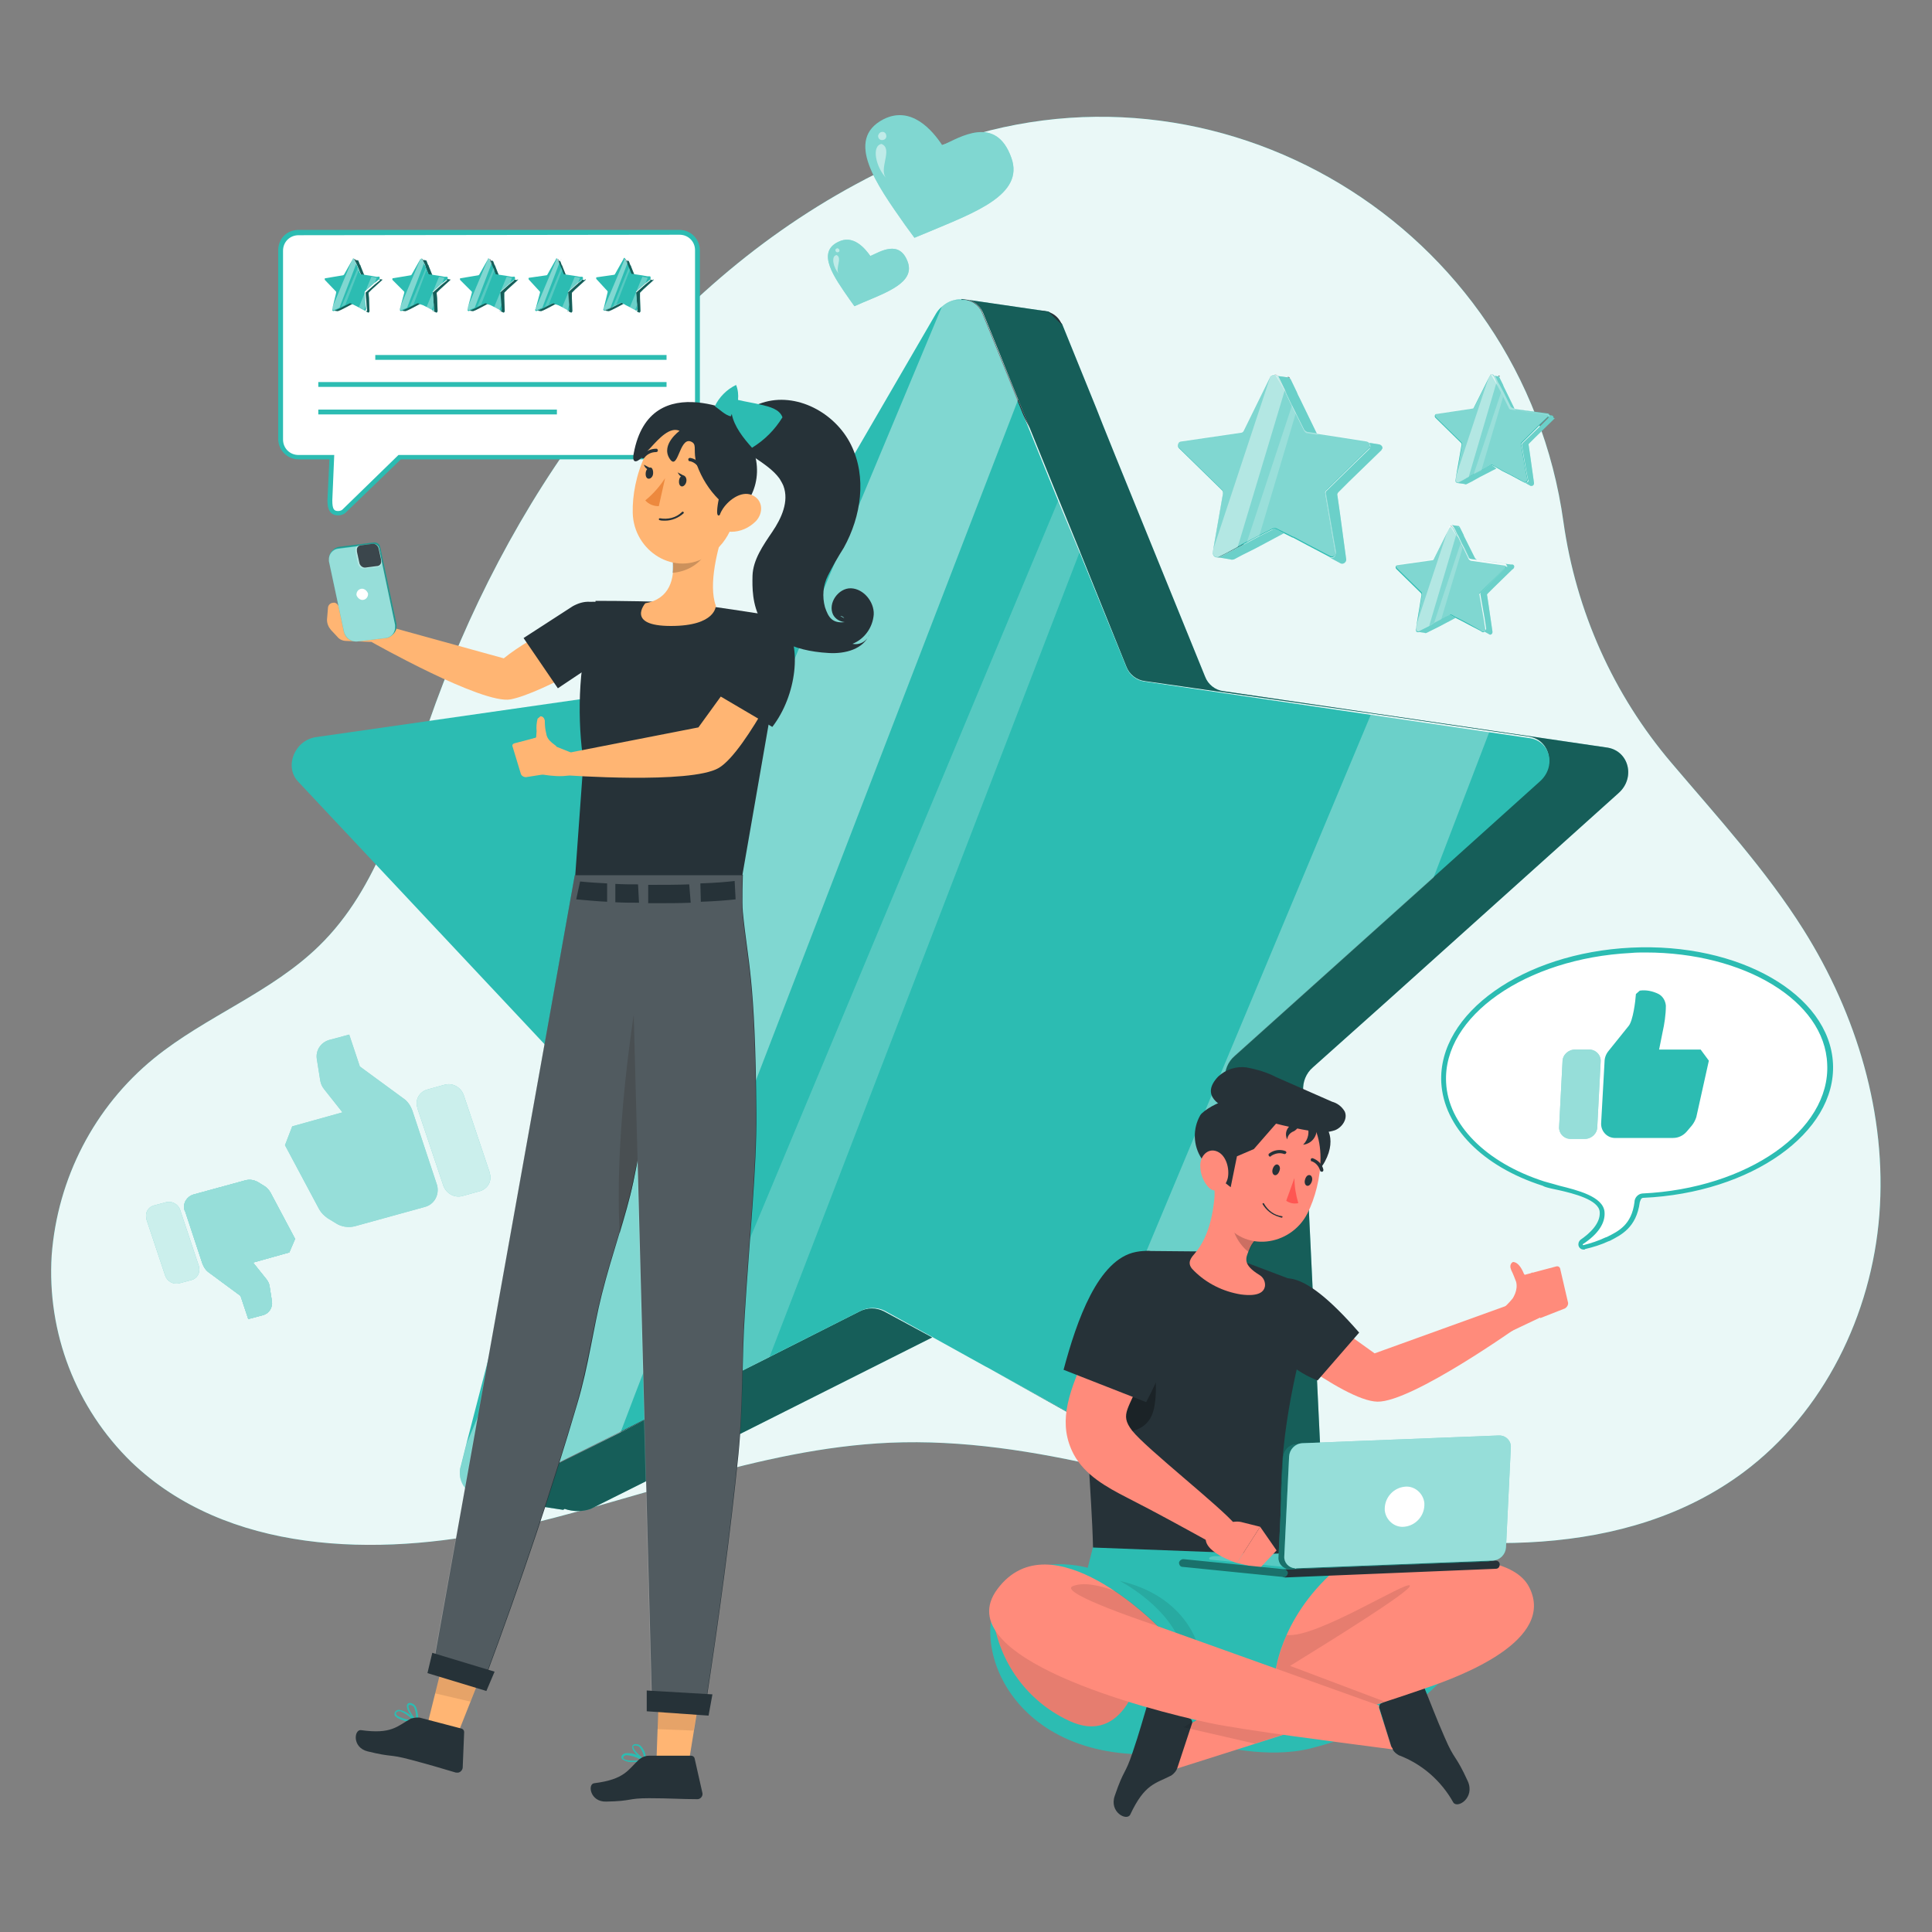 <svg version="1.1" id="prefix__Layer_1" xmlns="http://www.w3.org/2000/svg" x="0" y="0" viewBox="0 0 400 400" xml:space="preserve"><rect x="0" y="0" width="400" height="400" fill="#808080" stroke="none"/><style>.prefix__st0{fill:#2cbcb2}.prefix__st2{fill:#fff}.prefix__st3{opacity:.5;enable-background:new}.prefix__st4{fill:#263238}.prefix__st5,.prefix__st6{opacity:.4;fill:#fff;enable-background:new}.prefix__st6{opacity:.2}.prefix__st7{opacity:.3;fill:#fff}.prefix__st7,.prefix__st8,.prefix__st9{enable-background:new}.prefix__st8{opacity:.5;fill:#fff}.prefix__st9{opacity:.1}.prefix__st10{fill:#ff8b7b}.prefix__st11,.prefix__st12,.prefix__st14{opacity:.3;enable-background:new}.prefix__st12,.prefix__st14{opacity:.2}.prefix__st14{opacity:.4}.prefix__st15{fill:#ffb573}.prefix__st19{opacity:.5}</style><g id="prefix__freepik--background-simple--inject-1"><path class="prefix__st0" d="M323.7 108.1C315.2 46.8 252 8.5 194.1 30.4c-5.8 2.2-11.5 4.8-17 7.8-42.7 23.1-72.5 65.7-88.4 111.6-5.7 16.3-10.2 33.9-22.6 46-9.9 9.7-23.5 14.6-34.2 23.3-12.4 10.1-20 24.9-21.2 40.8-1 16 5 31.6 16.5 42.8 19.7 18.9 50.6 19.8 77.3 14s52.4-16.8 79.7-18c30.3-1.3 59.6 9.7 89.2 16.3s63.3 7.9 87.6-10.2c16.6-12.4 26.5-32.6 28.1-53.3s-4.7-41.5-15.7-59c-7.8-12.4-17.8-23.3-27.3-34.5-12.1-14.2-19.8-31.5-22.4-49.9z"/><path class="prefix__st2" d="M323.7 108.1C315.2 46.8 252 8.5 194.1 30.4c-5.8 2.2-11.5 4.8-17 7.8-42.7 23.1-72.5 65.7-88.4 111.6-5.7 16.3-10.2 33.9-22.6 46-9.9 9.7-23.5 14.6-34.2 23.3-12.4 10.1-20 24.9-21.2 40.8-1 16 5 31.6 16.5 42.8 19.7 18.9 50.6 19.8 77.3 14s52.4-16.8 79.7-18c30.3-1.3 59.6 9.7 89.2 16.3s63.3 7.9 87.6-10.2c16.6-12.4 26.5-32.6 28.1-53.3s-4.7-41.5-15.7-59c-7.8-12.4-17.8-23.3-27.3-34.5-12.1-14.2-19.8-31.5-22.4-49.9z" opacity=".9"/></g><g id="prefix__freepik--Star--inject-1"><path class="prefix__st0" d="M335.1 164.2l-48.3 43.4-15 13.4c-1.4 1.2-2.1 3-2 4.8l1.1 22.9 3 62.7c.4 4.4-4.6 7.8-8.3 5.7l-17.3-9.6-25.3-14-18.6-10.4 18.6 10.3 25.3 13.9 3.6 2c3.8 2.1 8.7-1.3 8.3-5.7l-1.9-22.5-4.8-57.8c-.1-1.8.6-3.6 2-4.8l41.2-37 22-19.8c3.5-3.1 2.2-8.6-2.2-9.2l-8.2-1.2-24.5-3.6L237 141c-1.7-.2-3.2-1.4-3.8-3l-9.6-23.8-4.4-10.8-6-14.8-2.4-5.9-3.9-9.7-3.3-8.1c-.5-1.3-1.6-2.4-3-2.8l14.4 2.1 2.1.3.5.4 2.3 2.2 7.1 17.5 1.3 3.3 2.7 6.7 18.5 45.5c.6 1.6 2.1 2.8 3.8 3l30.6 4.5 24.5 3.6 24.5 3.6c4.4.8 5.7 6.3 2.2 9.4z"/><path class="prefix__st3" d="M335.1 164.2l-48.3 43.4-15 13.4c-1.4 1.2-2.1 3-2 4.8l1.1 22.9 3 62.7c.4 4.4-4.6 7.8-8.3 5.7l-17.3-9.6-25.3-14-18.6-10.4 18.6 10.3 25.3 13.9 3.6 2c3.8 2.1 8.7-1.3 8.3-5.7l-1.9-22.5-4.8-57.8c-.1-1.8.6-3.6 2-4.8l41.2-37 22-19.8c3.5-3.1 2.2-8.6-2.2-9.2l-8.2-1.2-24.5-3.6L237 141c-1.7-.2-3.2-1.4-3.8-3l-9.6-23.8-4.4-10.8-6-14.8-2.4-5.9-3.9-9.7-3.3-8.1c-.5-1.3-1.6-2.4-3-2.8l14.4 2.1 2.1.3.5.4 2.3 2.2 7.1 17.5 1.3 3.3 2.7 6.7 18.5 45.5c.6 1.6 2.1 2.8 3.8 3l30.6 4.5 24.5 3.6 24.5 3.6c4.4.8 5.7 6.3 2.2 9.4z"/><path class="prefix__st4" d="M217.1 64.6zM219.9 67.3l-2.8-2.7c1.3.4 2.3 1.4 2.8 2.7zM215 64.3c.7 0 1.4.1 2.1.3l-2.1-.3z"/><path class="prefix__st0" d="M193 276.9l-39.8 20-18.9 9.5-11.8 5.9-.2.1c-1.7.6-3.6.6-5.4 0l-.3.2-16.3-2.5c.8 0 1.6-.2 2.4-.6l9.3-4.7 16.4-8.2 8.5-4.4 4.1-2.1 18.2-9.1 18.8-9.5c1.6-.8 3.4-.8 5 0l10 5.4z"/><path class="prefix__st3" d="M193 276.9l-39.8 20-18.9 9.5-11.8 5.9-.2.1c-1.7.6-3.6.6-5.4 0l-.3.2-16.3-2.5c.8 0 1.6-.2 2.4-.6l9.3-4.7 16.4-8.2 8.5-4.4 4.1-2.1 18.2-9.1 18.8-9.5c1.6-.8 3.4-.8 5 0l10 5.4z"/><path class="prefix__st4" d="M213.2 88.6l-7.3-13.8-6.9-12.9 1.5.2c1.4.4 2.5 1.4 3 2.8l3.3 8.1 6.4 15.6zM137 292.2l-24.9 12.6-9.3 4.7c-.7.4-1.5.6-2.4.6l16.6-30.7 1.4.9 18.6 11.9z"/><path class="prefix__st0" d="M318.8 161.8l-22 19.8-41.2 37c-1.4 1.2-2.1 3-2 4.8l4.8 57.8 1.9 22.5c.4 4.4-4.6 7.8-8.3 5.7l-3.6-2-25.4-14-18.6-10.3-.4-.2-11-6.1-9.8-5.4c-1.6-.8-3.4-.8-5 0l-18.8 9.5-18.2 9.2-4.2 2-8.5 4.3-16.4 8.2-9.3 4.7c-.7.4-1.5.6-2.4.6-2.7.2-5-1.9-5.2-4.6 0-.6 0-1.2.2-1.7l1.2-4.8 19.5-75.4c.5-1.7.1-3.5-1.1-4.8l-53.3-56.8c-2.9-3.1-.7-8.6 3.8-9.2l81.6-11.7c1.8-.3 3.4-1.4 4.3-3l42.4-73c.3-.5.7-1 1.2-1.4.8-.7 1.7-1.2 2.7-1.4.4-.1.8-.1 1.2-.1.3 0 .7 0 1 .1.2 0 .3.1.5.1 1.4.4 2.5 1.4 3 2.8l3.3 8.1 3.9 9.7 2.4 5.9 6 14.8 4.5 10.8 9.7 23.8c.6 1.6 2.1 2.8 3.8 3l46.8 6.9 24.5 3.6 8.2 1.2c4.5.5 5.8 5.9 2.3 9z"/><path class="prefix__st5" d="M210.8 82.7l-.3.8-79 205.1-3 7.9-16.4 8.2-9.3 4.7c-.7.4-1.5.6-2.4.6-2.7.2-5-1.9-5.2-4.6 0-.6 0-1.2.2-1.7l1.2-4.8L195 63.5c.8-.7 1.7-1.2 2.7-1.4h2.3c.2 0 .3.1.5.1 1.4.4 2.5 1.4 3 2.8l3.3 8.1 4 9.6z"/><path class="prefix__st6" d="M223.6 114.1L159.3 281l-18.1 9.1 78-186.7z"/><path class="prefix__st7" d="M308.4 151.4l-11.6 30.3-41.2 37c-1.4 1.2-2.1 3-2 4.8l4.8 57.8-10.1 26.2-.1.2-25.3-14v-.1L283.8 148l24.6 3.4z"/></g><g id="prefix__freepik--speech-bubble-2--inject-1"><path class="prefix__st2" d="M331.7 250.8c-.2-3.3-7.2-4.5-10.2-5.3-.6-.1-1.3-.3-1.9-.5-12.3-4-20.3-12-20.7-20.9-.7-14 16.7-26.3 38.8-27.3s40.6 9.5 41.2 23.5-16.7 26.3-38.8 27.3c-.7.1-1.2.7-1.2 1.3-.6 5-3.6 6.4-6 7.6l-.3.1c-1.5.6-3.1 1.2-4.6 1.6-.3.1-.7-.1-.8-.4-.1-.3 0-.5.2-.7 2.3-1.6 4.5-3.7 4.3-6.3z"/><path class="prefix__st0" d="M327.8 258.7c-.6 0-1.1-.6-1-1.2 0-.3.2-.6.4-.8 1.9-1.3 4.2-3.4 4-5.8-.2-2.5-5.4-3.8-8.5-4.5l-1.4-.3c-.9-.2-1.6-.4-1.9-.6-12.5-4-20.5-12.2-21-21.4-.7-14.3 16.9-26.8 39.3-27.9s41.1 9.7 41.8 24c.7 14.3-16.9 26.8-39.3 27.8-.5 0-.6.7-.7.9-.7 5.3-3.9 6.8-6.2 8l-.3.1c-1.5.7-3.1 1.2-4.8 1.6-.2.2-.3.1-.4.1zm12.9-61.5c-1 0-2 0-3 .1-21.8 1.1-39 13.1-38.3 26.8.4 8.7 8.2 16.6 20.3 20.5.4.1 1 .3 1.8.5l1.4.4c3.6.9 9 2.2 9.3 5.4.2 2.3-1.3 4.6-4.5 6.7v.1c0 .1.1.1.1.1 1.6-.4 3.1-.9 4.6-1.6l.3-.1c2.4-1.2 5.1-2.5 5.7-7.2 0-.9.7-1.7 1.6-1.8 21.8-1 39-13.1 38.3-26.8-.5-13.1-17.2-23.1-37.6-23.1z"/><path class="prefix__st0" d="M329 217.3h-2.9c-1.4 0-2.6 1.1-2.6 2.5l-.7 13.5c-.1 1.3.9 2.4 2.2 2.5h3.1c1.4 0 2.6-1.1 2.6-2.5l.7-13.5c.1-1.3-.9-2.4-2.2-2.5h-.2z"/><path class="prefix__st8" d="M329 217.3h-2.9c-1.4 0-2.6 1.1-2.6 2.5l-.7 13.5c-.1 1.3.9 2.4 2.2 2.5h3.1c1.4 0 2.6-1.1 2.6-2.5l.7-13.5c.1-1.3-.9-2.4-2.2-2.5h-.2z"/><path class="prefix__st0" d="M352.1 217.3h-8.6l.7-3.5c.4-1.8.7-3.7.7-5.6-.1-1-.6-1.9-1.5-2.4-1.2-.6-2.6-.9-3.9-.7l-.8.7c-.1 1.5-.6 5.5-1.5 6.6l-4.1 5.1c-.6.7-.9 1.5-.9 2.4l-.7 12.6c-.1 1.6 1.1 3 2.7 3.1h12.2c1.1 0 2.1-.5 2.8-1.3l1.1-1.3c.4-.5.7-1.1.9-1.7l2.6-11.7-1.7-2.3z"/></g><g id="prefix__freepik--speech-bubble-1--inject-1"><path class="prefix__st2" d="M144.4 51.8v39.1c0 2-1.7 3.7-3.7 3.7h-58l-11.5 11.2c-.3.3-.8.5-1.2.4-1.5 0-1.7-1.2-1.7-2.7l.4-8.9h-6.9c-2 0-3.7-1.7-3.7-3.7V51.8c0-2 1.7-3.7 3.7-3.7h78.9c2.1.1 3.7 1.7 3.7 3.7z"/><path class="prefix__st0" d="M70 106.7c-2.2 0-2.2-2.2-2.2-3.2l.4-8.4h-6.4c-2.3 0-4.2-1.9-4.2-4.2V51.8c0-1.1.4-2.2 1.2-3 .8-.8 1.9-1.2 3-1.2h78.9c2.3 0 4.2 1.9 4.2 4.2v39.1c0 2.3-1.9 4.2-4.2 4.2H83l-11.4 11c-.4.4-1 .6-1.6.6zm-8.2-58c-1.8 0-3.2 1.4-3.2 3.2V91c0 1.8 1.4 3.2 3.2 3.2h7.4l-.4 9.4c0 1.9.4 2.2 1.2 2.2.3 0 .7-.1.9-.3l11.6-11.3h58.2c1.8 0 3.2-1.4 3.2-3.2V51.8c0-1.8-1.4-3.2-3.2-3.2l-78.9.1z"/><path class="prefix__st0" d="M79.1 58L77 59.9l-.6.6c-.1.1-.1.1-.1.2l.1 1 .1 2.7c0 .1-.1.3-.2.3h-.1l-.7-.4-1.1-.6-.8-.4.8.4 1.1.6.2.1c.1.1.3 0 .3-.1v-.1l-.1-1-.2-2.5c0-.1 0-.2.1-.2l1.8-1.6 1-.8c.1-.1.1-.2 0-.3l-.1-.1H78l-1-.3-2-.3c-.1 0-.1-.1-.2-.1l-.4-1-.2-.5-.3-.7-.1-.2-.2-.4-.1-.3c0-.1-.1-.1-.1-.1l.6.1h.1l.1.1.3.8.1.1.1.3.8 2c0 .1.1.1.2.1l1.3.2 1.1.2 1.1.2c0-.2 0 0-.1.1.1 0 .1 0 0 0z"/><path class="prefix__st3" d="M79.1 58L77 59.9l-.6.6c-.1.1-.1.1-.1.2l.1 1 .1 2.7c0 .1-.1.3-.2.3h-.1l-.7-.4-1.1-.6-.8-.4.8.4 1.1.6.2.1c.1.1.3 0 .3-.1v-.1l-.1-1-.2-2.5c0-.1 0-.2.1-.2l1.8-1.6 1-.8c.1-.1.1-.2 0-.3l-.1-.1H78l-1-.3-2-.3c-.1 0-.1-.1-.2-.1l-.4-1-.2-.5-.3-.7-.1-.2-.2-.4-.1-.3c0-.1-.1-.1-.1-.1l.6.1h.1l.1.1.3.8.1.1.1.3.8 2c0 .1.1.1.2.1l1.3.2 1.1.2 1.1.2c0-.2 0 0-.1.1.1 0 .1 0 0 0z"/><path class="prefix__st4" d="M74.2 53.8l-.2-.1c.1 0 .1.1.2.1zM74 53.7z"/><path class="prefix__st0" d="M73 62.9l-1.7.9-.8.4-.5.2h-.2l-.8-.1h.1l.4-.2.7-.3.4-.2.2-.1.8-.4.8-.4h.2l.4.2z"/><path class="prefix__st3" d="M73 62.9l-1.7.9-.8.4-.5.2h-.2l-.8-.1h.1l.4-.2.7-.3.4-.2.2-.1.8-.4.8-.4h.2l.4.2z"/><path class="prefix__st4" d="M73.9 54.8l-.3-.6-.3-.6h.1c.1 0 .1.1.1.1l.1.3.3.8zM70.6 63.6l-1.1.5-.4.2H69l.7-1.3h.1l.8.6z"/><path class="prefix__st0" d="M78.4 57.9l-1 .8-1.8 1.6c-.1.1-.1.1-.1.2l.2 2.5.1 1c0 .1-.1.3-.2.3h-.1l-.2-.1-1.1-.6-.8-.4-.4-.2-.4-.2h-.2l-.8.4-.8.4-.2.1-.4.2-.7.3-.4.2H69c-.1 0-.2-.1-.2-.2V63.9l.8-3.3v-.2L67.3 58c-.1-.1-.1-.3 0-.4h.1L71 57c.1 0 .1-.1.2-.1l1.8-3.2v-.1s.1 0 .1-.1h.1c.1 0 .1.1.1.1l.1.3.2.4.1.2.3.7.2.5.4 1c0 .1.1.1.2.1l2 .3 1.1.2h.4c.1-.1.3 0 .3.1 0 .3 0 .5-.2.5z"/><path class="prefix__st5" d="M73.8 54.5l-3.4 8.9-.1.3-.7.3-.4.2H69c-.1 0-.2-.1-.2-.2V63.7L73 53.6s.1 0 .1-.1h.1c.1 0 .1.1.1.1l.1.3.4.6z"/><path class="prefix__st6" d="M74.3 55.9l-2.8 7.2-.8.4 3.4-8.1z"/><path class="prefix__st7" d="M78 57.5l-.5 1.3-1.8 1.6c-.1.1-.1.1-.1.2l.2 2.5-.4 1.1-1.1-.6 2.6-6.3 1.1.2z"/><path class="prefix__st0" d="M93.2 58l-2.1 1.9-.6.6c-.1.1-.1.1-.1.2l.1 1 .1 2.7c0 .1-.1.3-.2.3h-.1l-.8-.4-1.1-.6-.8-.4.8.4 1.1.6.1.1c.1.1.3 0 .3-.1v-.1l-.1-1-.2-2.5c0-.1 0-.2.1-.2l1.8-1.6 1-.8c.1-.1.1-.2 0-.3l-.1-.1H92l-1-.3-2-.3c-.1 0-.1-.1-.2-.1l-.4-1-.2-.5-.2-.7-.1-.2-.2-.4-.1-.3c0-.1-.1-.1-.1-.1l.6.1h.1l.1.1.3.8.1.1.1.3.8 2c0 .1.1.1.2.1l1.3.2 1.1.2 1.1.2c-.1-.2 0 0-.1.1z"/><path class="prefix__st3" d="M93.2 58l-2.1 1.9-.6.6c-.1.1-.1.1-.1.2l.1 1 .1 2.7c0 .1-.1.3-.2.3h-.1l-.8-.4-1.1-.6-.8-.4.8.4 1.1.6.1.1c.1.1.3 0 .3-.1v-.1l-.1-1-.2-2.5c0-.1 0-.2.1-.2l1.8-1.6 1-.8c.1-.1.1-.2 0-.3l-.1-.1H92l-1-.3-2-.3c-.1 0-.1-.1-.2-.1l-.4-1-.2-.5-.2-.7-.1-.2-.2-.4-.1-.3c0-.1-.1-.1-.1-.1l.6.1h.1l.1.1.3.8.1.1.1.3.8 2c0 .1.1.1.2.1l1.3.2 1.1.2 1.1.2c-.1-.2 0 0-.1.1z"/><path class="prefix__st4" d="M88.2 53.8l-.1-.1.1.1zM88 53.7h.1-.1z"/><path class="prefix__st0" d="M87 62.9l-1.7.9-.8.4-.5.2h-.2l-.8-.1h.1l.4-.2.7-.3.4-.2.2-.1.8-.4.8-.4h.2l.4.2z"/><path class="prefix__st3" d="M87 62.9l-1.7.9-.8.4-.5.2h-.2l-.8-.1h.1l.4-.2.7-.3.4-.2.2-.1.8-.4.8-.4h.2l.4.2z"/><path class="prefix__st4" d="M87.9 54.8l-.3-.6-.3-.6h.1c.1 0 .1.1.1.1l.1.3.3.8zM84.6 63.6l-1.1.5-.4.2H83l.7-1.3h.1l.8.6z"/><path class="prefix__st0" d="M92.5 57.9l-1 .8-1.8 1.6c-.1.1-.1.1-.1.2l.2 2.5.1 1c0 .1-.1.3-.2.3h-.1l-.1-.1-1.1-.6-.8-.4-.6-.2-.4-.2h-.2l-.8.4-.8.4-.2.1-.4.2-.7.3-.4.2H83c-.1 0-.2-.1-.2-.2V63.9l.9-3.3v-.2L81.3 58c-.1-.1-.1-.3 0-.4h.1L85 57c.1 0 .1-.1.2-.1l1.8-3.2.1-.1s.1 0 .1-.1h.1c.1 0 .1.1.1.1l.1.3.2.4.1.2.3.7.2.5.4 1c0 .1.1.1.2.1l2 .3 1.1.2h.4c.1 0 .3 0 .3.2 0 .3-.1.4-.2.4z"/><path class="prefix__st5" d="M87.8 54.5l-3.4 8.9-.1.3-.7.3-.4.2H83c-.1 0-.2-.1-.2-.2V63.7l4.3-10.2s.1 0 .1-.1h.1c.1 0 .1.1.1.1l.1.3.3.7z"/><path class="prefix__st6" d="M88.3 55.9l-2.7 7.2-.8.4 3.4-8.1z"/><path class="prefix__st7" d="M92 57.5l-.5 1.3-1.8 1.6c-.1.1-.1.1-.1.2l.2 2.5-.4 1.1-1.1-.6 2.6-6.3 1.1.2z"/><path class="prefix__st0" d="M107.2 58l-2.1 1.9-.6.6c-.1.1-.1.1-.1.2v1l.1 2.7c0 .1-.1.3-.2.3h-.1l-.8-.4-1.1-.6-.8-.4.8.4 1.1.6.1.1c.1.1.3 0 .3-.1v-.1l-.1-1-.2-2.5c0-.1 0-.2.1-.2l1.8-1.6 1-.8c.1-.1.1-.2 0-.3l-.1-.1h-.3l-1.1-.2-2-.3c-.1 0-.1-.1-.2-.1l-.4-1-.2-.5-.3-.7-.1-.2-.2-.4-.1-.3c0-.1-.1-.1-.1-.1l.6.1h.1l.1.1.3.8.1.1.1.3.8 2c0 .1.1.1.2.1l1.3.2 1.1.2 1.1.2c.1-.3.2-.2.1 0z"/><path class="prefix__st3" d="M107.2 58l-2.1 1.9-.6.6c-.1.1-.1.1-.1.2v1l.1 2.7c0 .1-.1.3-.2.3h-.1l-.8-.4-1.1-.6-.8-.4.8.4 1.1.6.1.1c.1.1.3 0 .3-.1v-.1l-.1-1-.2-2.5c0-.1 0-.2.1-.2l1.8-1.6 1-.8c.1-.1.1-.2 0-.3l-.1-.1h-.3l-1.1-.2-2-.3c-.1 0-.1-.1-.2-.1l-.4-1-.2-.5-.3-.7-.1-.2-.2-.4-.1-.3c0-.1-.1-.1-.1-.1l.6.1h.1l.1.1.3.8.1.1.1.3.8 2c0 .1.1.1.2.1l1.3.2 1.1.2 1.1.2c.1-.3.2-.2.1 0z"/><path class="prefix__st4" d="M102.2 53.8l-.1-.1.1.1zM102 53.7z"/><path class="prefix__st0" d="M101 62.9l-1.7.9-.8.4-.5.2h-.2l-.7-.1h.1l.4-.2.7-.3.4-.2.2-.1.8-.4.8-.4h.2l.3.2z"/><path class="prefix__st3" d="M101 62.9l-1.7.9-.8.4-.5.2h-.2l-.7-.1h.1l.4-.2.7-.3.4-.2.2-.1.8-.4.8-.4h.2l.3.2z"/><path class="prefix__st4" d="M101.9 54.8l-.3-.6-.3-.6h.1c.1 0 .1.1.1.1l.1.3.3.8zM98.6 63.6l-1.1.5-.4.2H97l.7-1.3h.1l.8.6z"/><path class="prefix__st0" d="M106.5 57.9l-1 .8-1.8 1.6c-.1.1-.1.1-.1.2l.2 2.5.1 1c0 .1-.1.3-.2.3h-.1l-.1-.1-1.1-.6-.8-.4-.6-.2-.4-.2h-.2l-.8.4-.8.4-.2.1-.4.2-.7.3-.4.2H97c-.1 0-.2-.1-.2-.2V63.9l.9-3.3v-.2L95.3 58c-.1-.1-.1-.3 0-.4h.1L99 57c.1 0 .1-.1.2-.1l1.8-3.2v-.1l.1-.1h.1c.1 0 .1.1.1.1l.1.3.2.4.1.2.3.7.2.5.4 1c0 .1.1.1.2.1l2 .3 1.1.2h.4c.1-.1.3 0 .3.1.1.3 0 .5-.1.5z"/><path class="prefix__st5" d="M101.8 54.5l-3.4 8.9-.1.3-.7.3-.4.2H97c-.1 0-.2-.1-.2-.2V63.7l4.3-10.2.1-.1h.1c.1 0 .1.1.1.1l.1.3.3.7z"/><path class="prefix__st6" d="M102.4 55.9l-2.8 7.2-.8.4 3.4-8.1z"/><path class="prefix__st7" d="M106 57.5l-.5 1.3-1.8 1.6c-.1.1-.1.1-.1.2l.2 2.5-.4 1.1-1.1-.6 2.6-6.3 1.1.2z"/><path class="prefix__st0" d="M121.2 58l-2.1 1.9-.6.6c-.1.1-.1.1-.1.2v1l.1 2.7c0 .1-.1.3-.2.3h-.1l-.8-.4-1.1-.6-.8-.4.8.4 1.1.6.1.1c.1.1.3 0 .3-.1v-.1l-.1-1-.2-2.5c0-.1 0-.2.1-.2l1.8-1.6 1-.8c.1-.1.1-.2 0-.3l-.1-.1h-.4l-1.1-.2-2-.3c-.1 0-.1-.1-.2-.1l-.4-1-.2-.5-.3-.7-.1-.2-.2-.4-.1-.3c0-.1-.1-.1-.1-.1l.6.1h.1l.1.1.3.8.1.1.1.3.8 2c0 .1.1.1.2.1l1.3.2 1.1.2 1.1.2c.3-.3.3-.2.2 0 .1 0 0 0 0 0z"/><path class="prefix__st3" d="M121.2 58l-2.1 1.9-.6.6c-.1.1-.1.1-.1.2v1l.1 2.7c0 .1-.1.3-.2.3h-.1l-.8-.4-1.1-.6-.8-.4.8.4 1.1.6.1.1c.1.1.3 0 .3-.1v-.1l-.1-1-.2-2.5c0-.1 0-.2.1-.2l1.8-1.6 1-.8c.1-.1.1-.2 0-.3l-.1-.1h-.4l-1.1-.2-2-.3c-.1 0-.1-.1-.2-.1l-.4-1-.2-.5-.3-.7-.1-.2-.2-.4-.1-.3c0-.1-.1-.1-.1-.1l.6.1h.1l.1.1.3.8.1.1.1.3.8 2c0 .1.1.1.2.1l1.3.2 1.1.2 1.1.2c.3-.3.3-.2.2 0 .1 0 0 0 0 0z"/><path class="prefix__st4" d="M116.2 53.8l-.1-.1c.1 0 .1.1.1.1zM116 53.7z"/><path class="prefix__st0" d="M115.1 62.9l-1.7.9-.8.4-.5.2h-.2l-.7-.1h.1l.4-.2.7-.3.4-.2.2-.1.8-.4.8-.4h.2l.3.2z"/><path class="prefix__st3" d="M115.1 62.9l-1.7.9-.8.4-.5.2h-.2l-.7-.1h.1l.4-.2.7-.3.4-.2.2-.1.8-.4.8-.4h.2l.3.2z"/><path class="prefix__st4" d="M116 54.8l-.3-.6-.3-.6h.1c.1 0 .1.1.1.1l.1.3.3.8zM112.7 63.6l-1.1.5-.4.2h-.1l.7-1.3h.1l.8.6z"/><path class="prefix__st0" d="M120.5 57.9l-1 .8-1.8 1.6c-.1.1-.1.1-.1.2l.2 2.5.1 1c0 .1-.1.3-.2.3h-.1l-.1-.1-1.1-.6-.8-.4-.6-.2-.4-.2h-.2l-.8.4-.8.4-.2.1-.4.2-.7.3-.4.2h-.1c-.1 0-.2-.1-.2-.2v-.1l.1-.2.9-3.3v-.2l-2.3-2.5c-.1-.1-.1-.3 0-.4h.1l3.5-.5c.1 0 .2-.1.2-.1l1.8-3.2v-.1l.1-.1h.1c.1 0 .1.1.1.1l.1.3.2.4.1.2.3.7.2.5.4 1c0 .1.1.1.2.1l2 .3 1.1.2h.4c.1 0 .3 0 .3.2 0 .3 0 .4-.2.4z"/><path class="prefix__st5" d="M115.8 54.5l-3.4 8.9-.1.3-.7.3-.4.2h-.1c-.1 0-.2-.1-.2-.2v-.1l.1-.2 4.3-10.2.1-.1h.1c.1 0 .1.1.1.1l.1.3.1.7z"/><path class="prefix__st6" d="M116.4 55.9l-2.8 7.2-.8.4 3.4-8.1z"/><path class="prefix__st7" d="M120.1 57.5l-.5 1.3-1.8 1.6c-.1.1-.1.1-.1.2l.2 2.5-.4 1.1-1.1-.6 2.6-6.3 1.1.2z"/><path class="prefix__st0" d="M135.3 58l-2.1 1.9-.6.6c-.1.1-.1.1-.1.2v1l.1 2.7c0 .1-.1.3-.2.3h-.1l-.8-.4-1.1-.6-.8-.4.8.4 1.1.6.2.1c.1.1.3 0 .3-.1v-.1l-.1-1-.2-2.5c0-.1 0-.2.1-.2l1.8-1.6 1-.8c.1-.1.1-.2 0-.3l-.1-.1h-.4l-1.1-.2-2-.3c-.1 0-.1-.1-.2-.1l-.4-1-.2-.5-.3-.7-.1-.2-.2-.4-.1-.3c0-.1-.1-.1-.1-.1l.6.1h.1l.1.1.3.8.1.1.1.3.8 2c0 .1.1.1.2.1l1.3.2 1.1.2 1.1.2c.1-.3.1-.2.1 0z"/><path class="prefix__st3" d="M135.3 58l-2.1 1.9-.6.6c-.1.1-.1.1-.1.2v1l.1 2.7c0 .1-.1.3-.2.3h-.1l-.8-.4-1.1-.6-.8-.4.8.4 1.1.6.2.1c.1.1.3 0 .3-.1v-.1l-.1-1-.2-2.5c0-.1 0-.2.1-.2l1.8-1.6 1-.8c.1-.1.1-.2 0-.3l-.1-.1h-.4l-1.1-.2-2-.3c-.1 0-.1-.1-.2-.1l-.4-1-.2-.5-.3-.7-.1-.2-.2-.4-.1-.3c0-.1-.1-.1-.1-.1l.6.1h.1l.1.1.3.8.1.1.1.3.8 2c0 .1.1.1.2.1l1.3.2 1.1.2 1.1.2c.1-.3.1-.2.1 0z"/><path class="prefix__st4" d="M130.3 53.8l-.1-.1s0 .1.1.1zM130.1 53.7z"/><path class="prefix__st0" d="M129.1 62.9l-1.7.9-.8.4-.5.2h-.2l-.7-.1h.1l.4-.2.7-.3.4-.2.2-.1.8-.4.8-.4h.2l.3.2z"/><path class="prefix__st3" d="M129.1 62.9l-1.7.9-.8.4-.5.2h-.2l-.7-.1h.1l.4-.2.7-.3.4-.2.2-.1.8-.4.8-.4h.2l.3.2z"/><path class="prefix__st4" d="M130 54.8l-.3-.6-.3-.6h.1c.1 0 .1.1.1.1l.1.3.3.8zM126.7 63.6l-1.1.5-.4.2h-.1l.7-1.3h.1l.8.6z"/><path class="prefix__st0" d="M134.6 57.9l-1 .8-1.8 1.6c-.1.1-.1.1-.1.2l.2 2.5.1 1c0 .1-.1.3-.2.3h-.1l-.2-.1-1.1-.6-.8-.4-.5-.3-.4-.2h-.2l-.8.4-.8.4-.2.1-.4.2-.7.3-.4.2h-.1c-.1 0-.2-.1-.2-.2V64l.1-.2.8-3.3v-.2l-2.3-2.5c-.1-.1-.1-.3 0-.4h.1l3.5-.5c.1 0 .2-.1.2-.1l1.8-3.2v-.1l.1-.1h.1c.1 0 .1.1.1.1l.1.3.2.4.1.2.3.7.2.5.4 1c0 .1.1.1.2.1l2 .3 1.1.2h.4c.1 0 .3 0 .3.2s0 .5-.1.5z"/><path class="prefix__st5" d="M129.9 54.5l-3.4 8.9-.1.3-.7.3-.4.2h-.1c-.1 0-.2-.1-.2-.2v-.1l.1-.2 4.3-10.2.1-.1h.1c.1 0 .1.1.1.1l.1.3.1.7z"/><path class="prefix__st6" d="M130.4 55.9l-2.8 7.2-.7.4 3.3-8.1z"/><path class="prefix__st7" d="M134.1 57.5l-.5 1.3-1.8 1.6c-.1.1-.1.1-.1.2l.2 2.5-.4 1.1-1.1-.6 2.6-6.3 1.1.2z"/><path class="prefix__st0" d="M77.7 73.5H138v1H77.7zM65.9 79.1H138v1H65.9zM65.9 84.8h49.4v1H65.9z"/></g><g id="prefix__freepik--character-2--inject-1"><path class="prefix__st0" d="M226.7 318.7l-1.5 5.9s-14.4-4.3-19.2 7.8 7.8 37.9 46.1 29c0 0 10.3 2.8 19.2.6 13.1-3.3 29.8-11 31.6-23.1 3-20.4-37.5-13.1-37.5-13.1l-1.5-3.8-37.2-3.3z"/><path class="prefix__st9" d="M231.8 327.3s9.1 4.6 12.4 12.3l3.9 1.4s-2.3-10.5-16.3-13.7z"/><path class="prefix__st0" d="M261.2 346.7s.3-13 13.2-23h10.1l-19.4 25.4-3.9-2.4zM205.7 333.4s-3.7 10.5 10.3 22.2 21.4-3.9 21.4-3.9l1.1-5.9-9.5-8.5-12.2-8.1-6.6.8-4.5 3.4z"/><path class="prefix__st10" d="M205.6 334.9c1.3 9.3 7.1 17.3 15.6 21.3 11.9 5.7 15-10.4 15-10.4l-22-14.4-8.2 1-.4 2.5z"/><path class="prefix__st9" d="M205.6 334.9c1.3 9.3 7.1 17.3 15.6 21.3 11.9 5.7 15-10.4 15-10.4l-22-14.4-8.2 1-.4 2.5z"/><path class="prefix__st4" d="M300.9 373.2c-2.5-4.5-6.5-8-11.3-9.8-.5-.3-.9-.6-1.2-1.1l-.3-.6-2.5-8c-.1-.1-.1-.3 0-.5 0-.2.1-.4.3-.5l6.9-4c.6-.4 1.4-.3 1.9.3 0 .1.1.2.1.2 1.4 3.4 2.5 6.4 4.3 10.5 2.1 4.9 2.2 3.4 4.8 9.1 1.5 3.4-2.1 5.7-3 4.4z"/><path class="prefix__st10" d="M276.4 325.1s34.6-7.5 40.2 3.5-14.1 18.4-21.1 20.8C283.3 353.7 241 367 241 367l2.8-8.6 20.2-11.5c-.1 0 .8-11.6 12.4-21.8z"/><path class="prefix__st4" d="M243.8 365.9l3-9.1c.1-.3 0-.7-.3-.9l-6.9-4.1c-.6-.4-1.4-.2-1.8.4 0 .1-.1.2-.1.2-1 3.3-1.8 6.3-3.2 10.4-1.6 4.8-1.8 3.4-3.7 9-1.2 3.4 2.5 5.3 3.2 3.9 3-6.4 5.2-6.4 8.5-8.1.6-.4 1.1-1 1.3-1.7z"/><path class="prefix__st9" d="M291.9 328.3c-.3-1.3-19.5 11-25.5 10.2-.8 1.8-1.4 3.6-1.9 5.5-.1.4-.2.7-.2 1v.1c0 .1 0 .2-.1.3V346.8L245 357.6l14.8 3.4c8.8-2.8 19.1-6.1 26.9-8.7l-19.6-7.4c7.3-4.5 25.1-15.5 24.8-16.6z"/><path class="prefix__st10" d="M288.4 362.2c-10.7-1.4-31.1-4-38.1-5.5-12.7-2.7-54.4-13.5-43.8-27.7 11.1-14.9 33.2 7.7 33.2 7.7l45.8 16.4v.5l2.5 8c.2.2.3.4.4.6z"/><path class="prefix__st9" d="M222.1 328.4c-3.3 1.4 17.7 8.3 17.7 8.3-2.7-2.7-5.7-5.1-8.9-7.3-3.3-1.2-6.6-1.9-8.8-1z"/><path class="prefix__st10" d="M312.3 275.9l8-3.8-3.1-8.7-3.3 4.5c-.8 1.1-1.7 2.1-2.7 3l1.1 5z"/><path class="prefix__st10" d="M315.4 264l3.5 8.9 5.1-2c.5-.3.8-.9.6-1.4l-1.6-6.9c-.1-.3-.4-.5-.8-.4l-6.8 1.8z"/><path class="prefix__st10" d="M318.5 267.5l-2.1 1.8-3.2-.4.5-1.1c.3-.8.4-1.6.2-2.4-.3-.8-.6-1.6-1-2.4l-.1-.3c-.2-.5-.1-1.1.4-1.4 0 0 1.2-.3 2.3 2.4l.8 1.2 1.2-.1 1 2.7zM266.6 267.3l18 12.9 27.7-10 2.4 4.2s-22.3 15.9-29.5 15.8-25.8-15.5-25.8-15.5l7.2-7.4z"/><g id="prefix__freepik--Character--inject-2--inject-1"><path class="prefix__st4" d="M262.1 266.3c2.9-1.9 6.6-5 19.3 9.6l-8.6 9.9c-8.4-3.1-16.3-13.6-10.7-19.5z"/><path class="prefix__st4" d="M257.5 261.2l-8.7-2.1-11.1-.1c-3.5 0-6.5 2.3-7.5 5.6-2 7.9-3.5 15.9-4.5 24-1.2 9.1.3 19.5.6 31.8l39.5 1.5c-2.1-18 1.5-33.7 3.8-43.2.5-5.8 0-12.7-3.1-14.1l-9-3.4z"/><path class="prefix__st11" d="M225.8 288.6c.9-6.4 2-13.6 3.4-19.5 7.3-1.5 11.5 14.5 9.7 22.6s-13.7 3.7-13.7 3.7c.1-2.5.3-4.8.6-6.8z"/><path class="prefix__st10" d="M251.6 244.9l3.5 5 4.8 6.8c-.6.6-1 1.3-1.3 2.1-.7 1.7-1.4 3 2.2 5.2.8.5 1.2 1.4 1.1 2.3-.2 1.1-1.2 2.2-5 1.7-3.7-.6-7.1-2.3-9.7-4.9-1.3-1.2-1.1-2.2.1-3.5 3.4-3.9 4.2-9.9 4.3-14.7z"/><path class="prefix__st12" d="M258.9 255l-3-4.8-.2.4c-.2.6-.4 1.3-.5 1.9-.4 2.2 1.4 5.3 3.3 6.7l.2-.4c.3-.7.7-1.4 1.2-2l.1-.1-1.1-1.7z"/><path class="prefix__st4" d="M265.1 245.2c4.1-6 3.9-9.7 7.5-12.7 1.8-.5 4.4 3 1.7 8s-9.2 4.7-9.2 4.7z"/><path class="prefix__st10" d="M252.8 236.5c-1.3 7.4-2.4 11.6.4 16.1 4.2 6.8 14 5.5 17.5-1.4 3.1-6.2 4.7-17.2-1.8-21.7-4.7-3.2-11.2-2-14.4 2.7-.9 1.3-1.4 2.8-1.7 4.3z"/><path class="prefix__st4" d="M251.1 242.9l3.7 2.9 1.3-6.4 3.5-1.5 4.8-5.5s-8.4-3.6-10.9-4.3c-.9-.2-4.4 1.8-5 2.8-1.6 2.8-1.5 6.3.3 9 .7 1.1 1.4 2.1 2.3 3z"/><path class="prefix__st10" d="M248.5 241.3c0 1.7.6 3.3 1.7 4.5 1.5 1.6 3.5.2 4-1.9.4-1.9-.3-4.7-2.2-5.5s-3.5.9-3.5 2.9z"/><path class="prefix__st4" d="M263.5 242c-.2.6 0 1.2.4 1.3s.8-.3 1-.9c.2-.5.1-1.1-.4-1.3-.4-.1-.8.3-1 .9zM270.2 244.2c-.2.6 0 1.2.4 1.3s.8-.3 1-.9 0-1.2-.4-1.3-.8.2-1 .9z"/><path d="M268 243.9c0 1.8.3 3.5.8 5.2-.9.2-1.8 0-2.5-.5l1.7-4.7z" fill="#ff5652"/><path class="prefix__st4" d="M264.7 251.9c-1.4-.4-2.6-1.4-3.3-2.6 0-.1 0-.2.1-.2s.2 0 .2.1c.8 1.4 2.1 2.4 3.7 2.6.1 0 .2.1.1.2 0 .1-.1.1-.1.1-.2 0-.4-.1-.7-.2zM262.8 239.4c-.1 0-.1-.1-.1-.1-.1-.2-.1-.4.1-.5.9-.7 2.2-.9 3.3-.5.2.1.3.3.2.4-.1.2-.3.3-.5.2-.9-.3-1.8-.1-2.6.4-.1.2-.3.2-.4.1zM271.4 240.2c-.1-.2.1-.4.2-.4h.2c1.1.4 2 1.3 2.2 2.4 0 .2-.1.4-.3.4-.2 0-.4-.1-.4-.3-.3-.9-.9-1.6-1.8-1.9 0 .1-.1 0-.1-.2z"/></g><path class="prefix__st0" d="M268.7 325.4l-24.2-2.4s-.1-.5 2-.6h.5c.4 0 2.1-.1 4.2-.2h.7c6.3-.3 16.3-.7 16.3-.7l.3 3.3.2.6z"/><path class="prefix__st6" d="M268.7 324.7l-18.2-1.8s-.7-.5.8-.7h.7c6.3-.3 16.3-.7 16.3-.7l.4 3.2z"/><path class="prefix__st10" d="M257.3 315.2l3.6.9-4.8 7.5s-7.7-2.4-6.3-5.8l1.9-1.2c1.6-.9 3.6-2 5.6-1.4z"/><path class="prefix__st10" d="M264.3 321l-3.5 3.7-4.7-1.1 4.8-7.5zM236.3 284.8c-2.3 6.9-4.7 7.8-1.9 11.4s18.5 15.9 21.4 19.5l-4.9 3.8c-5.8-3.2-11.6-6.4-17.5-9.4-4.3-2.2-8.8-4.7-11.1-9-3.2-6.1-1.4-12 2.2-20 3.4-.6 11.8 3.7 11.8 3.7z"/><path class="prefix__st4" d="M235.2 259.2c7.8-1.5 11.9 5 8.6 15.2-1.7 5.5-3.8 10.8-6.5 15.9l-17.1-6.7c2.7-10.1 7.1-22.9 15-24.4zM266.1 326.6l43.6-1.8c.5 0 .8-.4.8-.9s-.4-.8-.9-.8l-43.6 1.8c-.5 0-.8.4-.8.8 0 .5.4.9.9.9z"/><path class="prefix__st0" d="M244.8 324.4l20.9 2.1c.4.1.8-.3.9-.7.1-.4-.3-.8-.7-.9l-20.9-2.1c-.4 0-.8.3-.9.7 0 .5.3.9.7.9z"/><path class="prefix__st14" d="M244.8 324.4l20.9 2.1c.4.1.8-.3.9-.7.1-.4-.3-.8-.7-.9l-20.9-2.1c-.4 0-.8.3-.9.7 0 .5.3.9.7.9z"/><path class="prefix__st0" d="M267.2 324.9l40.7-1.6c1.5-.1 2.6-1.3 2.7-2.7l1-20.7c.1-1.3-.9-2.4-2.2-2.5h-.3l-40.7 1.6c-1.5.1-2.6 1.3-2.7 2.7l-1 20.7c-.1 1.3.9 2.4 2.2 2.5h.3z"/><path class="prefix__st14" d="M267.2 324.9l40.7-1.6c1.5-.1 2.6-1.3 2.7-2.7l1-20.7c.1-1.3-.9-2.4-2.2-2.5h-.3l-40.7 1.6c-1.5.1-2.6 1.3-2.7 2.7l-1 20.7c-.1 1.3.9 2.4 2.2 2.5h.3z"/><path class="prefix__st0" d="M268.4 324.7l40.7-1.6c1.5-.1 2.6-1.3 2.7-2.7l1-20.7c.1-1.3-.9-2.4-2.2-2.5h-.3l-40.7 1.6c-1.5.1-2.6 1.3-2.7 2.7l-1 20.7c-.1 1.3.9 2.4 2.2 2.5.1.1.2.1.3 0z"/><path class="prefix__st8" d="M268.4 324.7l40.7-1.6c1.5-.1 2.6-1.3 2.7-2.7l1-20.7c.1-1.3-.9-2.4-2.2-2.5h-.3l-40.7 1.6c-1.5.1-2.6 1.3-2.7 2.7l-1 20.7c-.1 1.3.9 2.4 2.2 2.5.1.1.2.1.3 0z"/><path class="prefix__st2" d="M294.9 311.7c-.1 2.3-1.9 4.2-4.2 4.4-2 .2-3.8-1.4-4-3.4v-.5c.1-2.3 1.9-4.2 4.2-4.4 2-.2 3.8 1.4 4 3.4v.5z"/><path class="prefix__st4" d="M252.2 222.9c1.6-1.5 3.8-2.2 5.9-1.9 2.1.4 4.2 1 6.1 2l11.6 5.1c1.1.3 2 1 2.6 2 .7 1.5-.5 3.3-2 3.9-1.5.5-3.2.6-4.8.2-5.4-.9-10.7-2.3-15.9-4.1-3.3-1-7.2-3.3-3.5-7.2z"/><path class="prefix__st4" d="M267.5 232.8c-1.1.6-1.6 1.9-1 3.1.1-.8.6-1.4 1.4-1.7.7-.4 1.4-1.3.9-1.9-.6.1-.9.3-1.3.5zM270.6 232.9c.6 1.4.3 3-.8 4.1 1.8-.2 3-1.8 2.8-3.6 0-.1 0-.2-.1-.3l-1.7-.4-.2.2z"/></g><g id="prefix__freepik--character-1--inject-1"><path class="prefix__st15" d="M88.5 357l6.5 1.4 4.6-11.6-7.7-3.4z"/><path class="prefix__st9" d="M90.1 350.6l1.7-6.7 3.5 1 4.3 1.9-2.2 5.5z"/><path class="prefix__st0" d="M86.3 356.3l-.6-.6c-.3-.3-.6-.5-.9-.7-.6-.5-1.4-.9-2.2-1-.3 0-.5.1-.7.3-.2.2-.3.5-.2.8.2.5 1.1.9 2.1 1.2l.6.1 1.8.3c.1 0 .1 0 .2-.1 0-.1 0-.3-.1-.3zm-1.4-.2c-1.3-.2-2.7-.7-2.9-1.2 0-.1-.1-.2.1-.4.1-.1.3-.2.4-.2h.4c.9.4 1.6.9 2.3 1.5.1.1.3.2.4.3-.2.1-.5.1-.7 0z"/><path class="prefix__st0" d="M86 353.2c-.2-.3-.6-.5-.9-.6-.5-.1-.7.1-.8.3-.2.4.1 1.3.6 2l.6.9c.2.3.4.5.7.8h.2c.1 0 .1-.1.1-.1 0-.3.1-.6.1-.9-.1-.9-.2-1.7-.6-2.4zm.1 2.8l-.3-.3c-.7-.9-1.4-2.2-1.2-2.6 0 0 .1-.2.4-.1h.1c.2.1.4.2.6.4.3.7.5 1.5.4 2.3v.3z"/><path class="prefix__st4" d="M87.2 355.7l8.4 2.2c.3.1.5.4.5.7l-.3 7.3c0 .6-.6 1.2-1.2 1.1h-.2c-3-.9-5.7-1.7-9.5-2.7-4.5-1.2-3.5-.4-8.8-1.7-3.2-.8-2.8-4.5-1.4-4.4 6.4.9 7.5-.8 10.4-2.4.8-.2 1.5-.3 2.1-.1z"/><path class="prefix__st15" d="M135.9 364.9h6.7l2-12.3-8.2-1.7z"/><path class="prefix__st9" d="M136.4 350.9l8.2 1.7-1 5.7-7.5-.3z"/><path class="prefix__st0" d="M133.7 364.3s-.3-.2-.8-.4-.6-.3-1-.5c-.8-.4-1.6-.5-2.5-.4-.2.1-.5.2-.6.4-.2.2-.2.6 0 .8.7.5 1.5.7 2.4.6h.7c.6 0 1.2-.1 1.8-.2.1 0 .1-.1.1-.2l-.1-.1zm-1.5.2c-1.3.1-2.8 0-3.1-.4-.1-.1-.1-.2 0-.4.1-.1.2-.2.4-.3h.4c.9.1 1.8.4 2.6.8.2.1.3.1.5.2l-.8.1z"/><path class="prefix__st0" d="M133.8 364.5c0-.3-.1-.6-.1-.9-.1-.8-.5-1.6-1.1-2.2-.3-.2-.6-.3-1-.3-.5 0-.7.3-.7.5-.1.5.4 1.2 1.1 1.9.2.2.5.4.8.6.3.2.6.4.9.5h.2c-.1 0-.1-.1-.1-.1zm-2.7-2.9s0-.2.4-.2h.1c.2 0 .5.1.7.2.5.6.9 1.3 1 2.1 0 .1 0 .2.1.4l-.4-.2c-.9-.7-1.9-1.7-1.9-2.3z"/><path class="prefix__st4" d="M134.4 363.5h8.7c.3 0 .6.2.7.5l1.6 7.1c.2.6-.2 1.3-.9 1.4h-.2c-3.1 0-5.9-.2-9.9-.2-4.6 0-3.4.6-8.9.7-3.3.1-3.9-3.6-2.5-3.8 6.4-.8 7-2.8 9.4-5 .7-.5 1.3-.7 2-.7z"/><path class="prefix__st15" d="M69.9 125.2l2.2 2.7 5.4-.4 1.8 1.9 25 6.9c6-4.9 18.7-10.7 18.7-10.7 6.7 2.8 6 7.9 6 7.9s-16.5 10-23.3 11.3c-5.8 1.1-28.8-11.9-28.8-11.9l-5.2-.2c-.7 0-1.4-.3-1.8-.8l-1.4-1.5c-.5-.6-.8-1.3-.8-2.1l.2-2.4c0-.6.5-1.1 1.1-1.1.3-.1.7.1.9.4z"/><path class="prefix__st4" d="M118.6 125.5l-10.2 6.6 7.1 10.4 15.1-10.1v-.4c-.3-4.4-4-7.7-8.4-7.4-1.3-.1-2.5.3-3.6.9zM176.5 133.3c2.5-1 4.2-3.4 4.4-6.1.1-2.6-2.1-5.3-4.7-5.4s-4.9 3.1-3.7 5.5c.5.9 1.4 1.4 2.4 1.5-2.6.3-3.4-1-4.1-3.1-.6-2.2-.4-4.5.6-6.5s2.1-3.9 3.3-5.8c3.6-6.5 4.8-14.6 1.5-21.3s-11.4-11-18.4-8.7c-1 .3-2 .8-2.9 1.3-1.7.9-3.3 2.2-3.5 3.6v.6c0 2.3 3.2 4.7 4.8 5.8 1.9 1.3 3.9 2.6 5.2 4.4.3.5.6 1 .8 1.5 1.2 3.2-.4 6.7-2.3 9.5s-4 5.8-4.1 9.1c-.1 4.5-.3 15.1 15.8 16 3.4.2 7.2-.8 8.4-3.9-.5 1.5-2 2.3-3.5 2zm-2.5-5.7c.3-.1.6.1.8.4-.3-.2-.5-.3-.8-.4z"/><path class="prefix__st4" d="M153.7 181.2l8.7-50c.3-1.8-.9-3.5-2.7-3.8h-.3s-14.1-2.3-18.9-2.6c-3.6-.3-12.2-.4-17.2-.4l-.4 3.6c-3.1 7.9-3.4 19.7-2.3 28.2l.2 1.4-1.8 25v6.8h33.8l.9-8.2z"/><path class="prefix__st15" d="M133.6 124.9c5.1-.9 6.1-5.1 5.7-9l10.8-6.8c-1.5 4.3-3.5 11.9-1.9 16.3 0 0 .1 4.2-9.3 4.2s-5.3-4.7-5.3-4.7z"/><path class="prefix__st12" d="M139.2 115.9l7.2-4.5c.4 1.1.3 2.3-.3 3.2-1.5 2.4-4.1 3.8-6.9 4 .1-.9.1-1.8 0-2.7z"/><path class="prefix__st15" d="M154.3 100.1c-2.1 7.4-2.9 11.9-7.6 14.9-7 4.6-15.5-.9-15.7-8.8-.2-7.1 3.3-18.1 11.3-19.4 5.7-1 11.2 2.8 12.2 8.5.4 1.6.3 3.2-.2 4.8z"/><path class="prefix__st4" d="M142.1 99.7c-.1.6-.6 1.1-1 1s-.6-.6-.5-1.3.6-1 1-.9.6.7.5 1.2zM135.2 98.2c-.1.6-.6 1-1 .9s-.6-.6-.5-1.3.6-1 1-1 .6.8.5 1.4z"/><path d="M137.7 99c-1.1 1.7-2.5 3.3-4.1 4.6.7.8 1.7 1.2 2.8 1.2l1.3-5.8z" fill="#ed893e"/><path class="prefix__st4" d="M145.1 97.4h.2c.2-.1.3-.3.2-.5-.5-1.1-1.4-1.9-2.6-2.1-.2 0-.4.1-.4.3 0 .2.1.4.3.4h.1c.9.2 1.6.9 2 1.7-.1.1 0 .2.2.2zM133.1 94.9c.1 0 .2 0 .3-.1.5-.7 1.4-1.2 2.4-1.2.2 0 .4-.1.4-.3 0-.2-.1-.4-.3-.4-1.2 0-2.3.5-3 1.5-.1.1-.1.4 0 .5 0-.1.1 0 .2 0zM134.8 97l-1.5-.8c0 .1.6 1.5 1.5.8zM141.8 98.6l-1.5-.8c.1.1.6 1.4 1.5.8z"/><path class="prefix__st4" d="M161.6 93.6c0 .7-.4.9-1 1-1.6.1-4.7-1.6-4.7-1.6 1.2 3.1 1.1 6.5-.3 9.4-.9 2-2 3.4-3 3.7-.2.1-.5.1-.7 0-1.1-.4-2.1.2-3 .6s-.1-3.3-.1-3.3c-2-2-3.5-4.4-4.5-7.1l-.3-1.2c-.4-2.2.3-3.2-1-3.7-2.4-.9-2.6 6.4-4.4 3.5s2.1-5.7 2.1-5.7c-2-.9-4.2 1.5-6.1 3.6l-.3.3c-.5.6-1 1.2-1.4 1.6-1.1 1.1-2.1 1.3-1.7-.8 3.4-18.5 23.7-7.3 23.7-7.3s4.7-5.7 6.4-2.4-5.2 5.9-5.2 5.9 5.5 1.1 5.5 3.5z"/><path class="prefix__st15" d="M156.5 107.9c-1.4 1.4-3.2 2.2-5.1 2.2-2.6 0-3.2-2.4-1.9-4.5 1.1-1.9 3.9-4.1 6.2-3.1s2.4 3.7.8 5.4z"/><path class="prefix__st4" d="M137.7 107.8c-.4 0-.8 0-1.1-.1-.1 0-.2-.1-.2-.2s.1-.2.2-.2c1.7.3 3.4-.1 4.6-1.3.1-.1.2-.1.3 0 .1.1.1.2 0 .3-1 .9-2.4 1.5-3.8 1.5z"/><path class="prefix__st12" d="M152.4 145.2c1 2.5 1.5 5.1 1.6 7.7l-2.5-3.5c-.1 0 .3-1.7.9-4.2z"/><path class="prefix__st4" d="M119 181.2L89.8 344.3l10.5 3.6c7.9-21.2 14.2-40.2 19.2-57.2 2.4-8 3.3-15.6 5.1-22.7 2.1-8.4 5-16.2 6.5-23.2 7.7-37 7.1-55.6 7.1-55.6v-8H119z"/><path class="prefix__st11" d="M135.1 208.7l.7 9.3c-1.1 7.5-2.6 16.4-4.7 26.8-.7 3.4-1.7 6.9-2.8 10.6-1.3-23.7 4.1-52.6 4.1-52.6l2.7 5.9z"/><path class="prefix__st4" d="M130.5 183.6l4.5 169.3 11 .8c3-19.4 5.3-36.9 6.9-52.7 1-10.3.7-19.9 1.3-28.8 1-16.4 2.5-30.2 2.4-41.7-.2-28.2-1.8-31.3-2.8-41.7-.2-1.9 0-7.7 0-7.7h-23.3v2.5z"/><path class="prefix__st6" d="M156.5 230.6c.1 11.5-1.4 25.3-2.4 41.7-.6 8.9-.2 18.4-1.3 28.8-1.6 15.8-3.9 33.4-6.9 52.7l-11-.9-3-112.4c-.3 1.4-.6 2.8-.9 4.3-1.5 7.1-4.4 14.8-6.5 23.2-1.8 7.1-2.8 14.6-5.1 22.7-5 16.9-11.3 36-19.2 57.2l-10.5-3.6L119 181.2h34.7s-.2 5.8 0 7.7c1 10.4 2.6 13.5 2.8 41.7z"/><path class="prefix__st4" d="M147.5 350.8l-13.6-.8v4.3l12.8.9zM145 182.9c3-.1 5.4-.3 7.1-.5l.2 3.8c-1.8.2-4.2.4-7.2.5l-.1-3.8zM127.4 186.8V183c1.6.1 3.2.1 4.7.1l.2 3.8c-1.5 0-3.2 0-4.9-.1zM134.2 183.2c3.1 0 6 0 8.5-.1l.3 3.8c-2.3.1-4.8.1-7.5.1h-1.3v-3.8zM120.1 182.5c1.9.2 3.8.3 5.6.4v3.8c-2.1-.1-4.2-.3-6.4-.5l.8-3.7zM102.4 346.1l-12.9-3.9-1 4.2 12.2 3.7z"/><path class="prefix__st0" d="M74.3 132.5l5.9-.7c1.2-.1 2-1.2 1.9-2.3v-.3l-3.4-16c-.1-.6-.7-.9-1.2-.9l-7.2.9c-1.2.1-2 1.2-1.9 2.4v.3l3.1 14.6c.3 1.2 1.5 2.1 2.8 2z"/><path class="prefix__st12" d="M74.3 132.5l5.9-.7c1.2-.1 2-1.2 1.9-2.3v-.3l-3.4-16c-.1-.6-.7-.9-1.2-.9l-7.2.9c-1.2.1-2 1.2-1.9 2.4v.3l3.1 14.6c.3 1.2 1.5 2.1 2.8 2z"/><path class="prefix__st0" d="M74.1 132.8l5.8-.7c1.2-.1 2-1.2 1.9-2.4v-.3l-3.4-15.9c-.1-.6-.6-.9-1.2-.9l-7.2.9c-1.2.1-2 1.2-1.9 2.4v.3l3.1 14.6c.3 1.3 1.5 2.2 2.9 2z"/><path class="prefix__st8" d="M74.1 132.8l5.7-.7c1.2-.1 2.1-1.2 2-2.4v-.3l-3.3-15.8c-.1-.6-.7-1-1.3-.9l-7.1.9c-1.2.1-2.1 1.2-2 2.4v.2l3.1 14.5c.3 1.4 1.6 2.3 2.9 2.1z"/><path class="prefix__st7" d="M75.5 117.7l2.6-.3c.6 0 1-.5.9-1.1v-.2l-.5-2.6c-.1-.6-.7-1-1.3-.9l-2.7.3c-.6 0-1 .5-.9 1.1v.2l.5 2.5c.2.7.8 1.1 1.4 1z"/><path class="prefix__st4" d="M75.7 117.5l2.3-.3c.6 0 1-.5.9-1.1v-.2l-.5-2.3c-.1-.6-.7-1.1-1.3-1l-2.3.3c-.6 0-1 .5-.9 1.1v.2l.5 2.3c.1.6.7 1.1 1.3 1z"/><path d="M75.7 117.5l2.3-.3c.6 0 1-.5.9-1.1v-.2l-.5-2.3c-.1-.6-.7-1.1-1.3-1l-2.3.3c-.6 0-1 .5-.9 1.1v.2l.5 2.3c.1.6.7 1.1 1.3 1z" opacity=".1" fill="#fff"/><path class="prefix__st2" d="M73.8 123.2c.2.6.8 1.1 1.4 1 .6-.1 1-.6 1-1.2v-.1c-.2-.6-.8-1.1-1.4-1-.6.1-1 .6-1 1.2v.1z"/><path class="prefix__st15" d="M119.3 159.7c-1.2 1.8-7.3.6-7.3.6l-1.3-7.5 7.5 3 1.1 3.9z"/><path class="prefix__st15" d="M112.2 152.4l1.2 7.8-4.5.7c-.5 0-1-.3-1.1-.8l-1.7-5.6c-.1-.3.1-.5.4-.6l5.7-1.5z"/><path class="prefix__st15" d="M110.2 155.9l2.6.4 2.4-1.8-.9-.7c-.6-.5-1.1-1.1-1.2-1.9-.2-.8-.3-1.6-.3-2.4v-.3c-.1-.5-.4-.9-.9-.9l-.6.5c-.2.8-.3 1.7-.2 2.6l-.1 1.3-1 .4.2 2.8zM159.6 129.9l-15 20.7L117 156v4.5s26 1.9 31.8-1.5 15.6-24 15.6-24l-4.8-5.1z"/><path class="prefix__st4" d="M162.5 129.4c3.5 4.2 2.5 14.5-2.6 21.1l-12.4-7.3s7.3-12.3 11.3-14.7c1.7-1.1 2.4-.6 3.7.9z"/><path class="prefix__st0" d="M148 84.1c.9-1.9 2.5-3.5 4.4-4.4.4 1 .5 2 .4 3.1 1.7.4 3.1.6 4.8 1s3.8.9 4.4 2.6c-1.6 2.6-3.7 4.7-6.3 6.3-1.8-2-3.7-4.4-4.2-7l-.2.5c-1.1-.2-2.4-1.5-3.3-2.1z"/></g><g id="prefix__freepik--Icons--inject-1"><path class="prefix__st0" d="M192.3 48l-2.9 1.2h-.1l-1.9-2.6c-5.9-8.4-12.6-17.7-4.5-21.9 5.7-2.9 10.1 2.2 12.2 5.4 3.5-1.6 11.1-6.5 14.3 2.6 2.7 7.6-7.6 11.3-17.1 15.3z"/><path class="prefix__st8" d="M182.7 27.3c.5 0 .8.4.8.9s-.4.8-.9.8-.8-.4-.8-.9c.1-.4.4-.8.9-.8zM183.5 36.9c-1.7-1.9 1.5-6.1-1-7.1-2.1.4-1.2 4.8 1 7.1z"/><path class="prefix__st0" d="M178.5 62.7l-1.6.7-1-1.4c-3.2-4.6-6.9-9.7-2.4-11.9 3.1-1.6 5.5 1.2 6.7 2.9 1.9-.8 6.1-3.6 7.8 1.4 1.3 4.1-4.3 6.1-9.5 8.3z"/><path class="prefix__st8" d="M173.3 51.4c.3 0 .5.2.5.5v.1c-.1.2-.4.3-.6.2-.2-.1-.3-.4-.2-.6 0 0 .1-.1.3-.2zM173.7 56.7c-.9-1 .8-3.3-.5-3.9-1.2.2-.7 2.6.5 3.9z"/><g opacity=".4"><path class="prefix__st2" d="M192.3 48l-2.9 1.2h-.1l-1.9-2.6c-5.9-8.4-12.6-17.7-4.5-21.9 5.7-2.9 10.1 2.2 12.2 5.4 3.5-1.6 11.1-6.5 14.3 2.6 2.7 7.6-7.6 11.3-17.1 15.3z"/><path class="prefix__st8" d="M182.7 27.3c.5 0 .8.4.8.9s-.4.8-.9.8-.8-.4-.8-.9c.1-.4.4-.8.9-.8zM183.5 36.9c-1.7-1.9 1.5-6.1-1-7.1-2.1.4-1.2 4.8 1 7.1z"/><path class="prefix__st2" d="M178.5 62.7l-1.6.7-1-1.4c-3.2-4.6-6.9-9.7-2.4-11.9 3.1-1.6 5.5 1.2 6.7 2.9 1.9-.8 6.1-3.6 7.8 1.4 1.3 4.1-4.3 6.1-9.5 8.3z"/><path class="prefix__st8" d="M173.3 51.4c.3 0 .5.2.5.5v.1c-.1.2-.4.3-.6.2-.2-.1-.3-.4-.2-.6 0 0 .1-.1.3-.2zM173.7 56.7c-.9-1 .8-3.3-.5-3.9-1.2.2-.7 2.6.5 3.9z"/></g><path class="prefix__st0" d="M86.4 229.4l5.4 16.1c.6 1.6 2.3 2.6 4 2.1l3.6-1c1.6-.5 2.5-2.1 2-3.7v-.1L96 226.7c-.6-1.6-2.3-2.6-4-2.1l-3.6 1c-1.6.5-2.5 2.1-2 3.7v.1z"/><path class="prefix__st8" d="M86.4 229.4l5.4 16.1c.6 1.6 2.3 2.6 4 2.1l3.6-1c1.6-.5 2.5-2.1 2-3.7v-.1L96 226.7c-.6-1.6-2.3-2.6-4-2.1l-3.6 1c-1.6.5-2.5 2.1-2 3.7v.1z"/><path class="prefix__st0" d="M59 237.1l7.1 13.3c.4.7 1 1.3 1.7 1.8l1.8 1.1c1.1.7 2.5.9 3.8.6l14.5-4c2-.5 3.1-2.5 2.6-4.5 0-.1-.1-.2-.1-.3l-5-15.1c-.4-1.1-1-2-1.9-2.6l-9-6.6-2.2-6.6-4.1 1.1c-1.8.5-2.9 2.2-2.6 4l.7 4.4c.1.7.4 1.3.8 1.8l3.8 4.8-10.4 2.9-1.5 3.9z"/><path class="prefix__st8" d="M59 237.1l7.1 13.3c.4.7 1 1.3 1.7 1.8l1.8 1.1c1.1.7 2.5.9 3.8.6l14.5-4c2-.5 3.1-2.5 2.6-4.5 0-.1-.1-.2-.1-.3l-5-15.1c-.4-1.1-1-2-1.9-2.6l-9-6.6-2.2-6.6-4.1 1.1c-1.8.5-2.9 2.2-2.6 4l.7 4.4c.1.7.4 1.3.8 1.8l3.8 4.8-10.4 2.9-1.5 3.9z"/><path class="prefix__st0" d="M41.2 262.2l-3.9-11.7c-.4-1.2-1.7-1.9-2.9-1.6l-2.6.7c-1.1.3-1.8 1.5-1.5 2.6v.2l3.9 11.7c.4 1.2 1.7 1.9 2.9 1.6l2.6-.7c1.1-.3 1.8-1.5 1.5-2.6.1-.1 0-.2 0-.2z"/><path class="prefix__st8" d="M41.2 262.2l-3.9-11.7c-.4-1.2-1.7-1.9-2.9-1.6l-2.6.7c-1.1.3-1.8 1.5-1.5 2.6v.2l3.9 11.7c.4 1.2 1.7 1.9 2.9 1.6l2.6-.7c1.1-.3 1.8-1.5 1.5-2.6.1-.1 0-.2 0-.2z"/><path class="prefix__st0" d="M61.1 256.5l-5.1-9.6c-.3-.5-.7-1-1.2-1.3l-1.3-.8c-.8-.5-1.8-.7-2.8-.4l-10.6 2.9c-1.4.4-2.3 1.8-1.9 3.2 0 .1 0 .1.1.2l3.6 10.9c.3.8.7 1.4 1.4 1.9l6.5 4.8 1.6 4.8 3-.8c1.3-.3 2.1-1.6 1.9-2.9l-.5-3.2c-.1-.5-.3-.9-.6-1.3l-2.8-3.5 7.5-2.1 1.2-2.8z"/><path class="prefix__st0" d="M61.1 256.5l-5.1-9.6c-.3-.5-.7-1-1.2-1.3l-1.3-.8c-.8-.5-1.8-.7-2.8-.4l-10.6 2.9c-1.4.4-2.3 1.8-1.9 3.2 0 .1 0 .1.1.2l3.6 10.9c.3.8.7 1.4 1.4 1.9l6.5 4.8 1.6 4.8 3-.8c1.3-.3 2.1-1.6 1.9-2.9l-.5-3.2c-.1-.5-.3-.9-.6-1.3l-2.8-3.5 7.5-2.1 1.2-2.8z"/><g class="prefix__st19"><path class="prefix__st2" d="M86.4 229.4l5.4 16.1c.6 1.6 2.3 2.6 4 2.1l3.6-1c1.6-.5 2.5-2.1 2-3.7v-.1L96 226.7c-.6-1.6-2.3-2.6-4-2.1l-3.6 1c-1.6.5-2.5 2.1-2 3.7v.1zM41.2 262.2l-3.9-11.7c-.4-1.2-1.7-1.9-2.9-1.6l-2.6.7c-1.1.3-1.8 1.5-1.5 2.6v.2l3.9 11.7c.4 1.2 1.7 1.9 2.9 1.6l2.6-.7c1.1-.3 1.8-1.5 1.5-2.6.1-.1 0-.2 0-.2zM61.1 256.5l-5.1-9.6c-.3-.5-.7-1-1.2-1.3l-1.3-.8c-.8-.5-1.8-.7-2.8-.4l-10.6 2.9c-1.4.4-2.3 1.8-1.9 3.2 0 .1 0 .1.1.2l3.6 10.9c.3.8.7 1.4 1.4 1.9l6.5 4.8 1.6 4.8 3-.8c1.3-.3 2.1-1.6 1.9-2.9l-.5-3.2c-.1-.5-.3-.9-.6-1.3l-2.8-3.5 7.5-2.1 1.2-2.8z"/><path class="prefix__st2" d="M61.1 256.5l-5.1-9.6c-.3-.5-.7-1-1.2-1.3l-1.3-.8c-.8-.5-1.8-.7-2.8-.4l-10.6 2.9c-1.4.4-2.3 1.8-1.9 3.2 0 .1 0 .1.1.2l3.6 10.9c.3.8.7 1.4 1.4 1.9l6.5 4.8 1.6 4.8 3-.8c1.3-.3 2.1-1.6 1.9-2.9l-.5-3.2c-.1-.5-.3-.9-.6-1.3l-2.8-3.5 7.5-2.1 1.2-2.8z"/></g><path class="prefix__st4" d="M266.7 78zM267.1 78.4l-.5-.4c.3 0 .4.2.5.4zM266.3 77.9h.3-.3zM266.4 81.6l-1.3-2.1-1.2-2h.2c.2.1.4.2.5.4l.6 1.2 1.2 2.5zM257.5 112.7l-3.6 1.9-1.4.7c-.1.1-.2.1-.4.1l2.1-4.7.2.1 3.1 1.9z"/><path class="prefix__st0" d="M283.5 92.8l-3.1 3-5.8 5.7c-.2.2-.3.5-.2.7l1.5 8.8.6 3.4c.1.4-.2.9-.7 1-.2 0-.4 0-.5-.1l-.6-.3-4-2.1-3-1.6h-.1l-1.8-.9-1.6-.8c-.2-.1-.5-.1-.8 0l-2.8 1.4-2.6 1.4-.6.3-1.2.6-2.4 1.3-1.4.7c-.1.1-.2.1-.4.1-.5 0-.8-.3-.9-.8v-.2l.1-.7 2-11.5c0-.3 0-.5-.2-.7l-8.9-8.7c-.3-.3-.3-.8 0-1.2.1-.1.3-.2.5-.2l12.3-1.8c.3 0 .5-.2.6-.4L263 78c0-.1.1-.2.2-.2.1-.1.2-.2.4-.2h.5c.2.1.4.2.5.4l.6 1.2.7 1.5.4.9 1.1 2.3.8 1.6 1.8 3.6c.1.2.4.4.6.4l7.2 1.1 3.8.6 1.3.2c.5.1.8.5.7.9.2.2.1.4-.1.5z"/><path class="prefix__st0" d="M286 93.2l-6.8 6.6-2.1 2.1c-.2.2-.3.5-.2.7l.5 3.5 1.3 9.6c.1.4-.2.9-.7 1-.2 0-.4 0-.5-.1l-2.8-1.5-4-2.1-3-1.6 3 1.6 4 2.1.6.3c.4.2.9.1 1.1-.3.1-.2.1-.3.1-.5l-.6-3.4-1.5-8.8c0-.3 0-.5.2-.7l5.8-5.7 3.1-3c.3-.3.3-.8 0-1.2-.1-.1-.3-.2-.5-.2l-1.3-.2-3.8-.6-7.2-1.1c-.3 0-.5-.2-.6-.4l-1.8-3.6-.8-1.6-1.1-2.3-.4-.9-.7-1.5-.6-1.2c-.1-.2-.3-.4-.5-.4l2.2.3h.3l.1.1.4.3 1.3 2.7.2.5.5 1 3.4 7c.1.2.4.4.6.4l4.7.7 3.8.6 3.8.6c.5.1.8.5.7.9 0-.1-.1.1-.2.3zM265.8 110.4l-5.8 3.1-2.8 1.4-1.7.9c-.3.1-.6.1-.8 0l-2.5-.4c.1 0 .2 0 .4-.1l1.4-.7 2.4-1.3 1.2-.6.6-.3 2.6-1.4 2.8-1.4c.2-.1.5-.1.8 0l1.4.8z"/><path class="prefix__st7" d="M286 93.2l-6.8 6.6-2.1 2.1c-.2.2-.3.5-.2.7l.5 3.5 1.3 9.6c.1.4-.2.9-.7 1-.2 0-.4 0-.5-.1l-2.8-1.5-4-2.1-3-1.6 3 1.6 4 2.1.6.3c.4.2.9.1 1.1-.3.1-.2.1-.3.1-.5l-.6-3.4-1.5-8.8c0-.3 0-.5.2-.7l5.8-5.7 3.1-3c.3-.3.3-.8 0-1.2-.1-.1-.3-.2-.5-.2l-1.3-.2-3.8-.6-7.2-1.1c-.3 0-.5-.2-.6-.4l-1.8-3.6-.8-1.6-1.1-2.3-.4-.9-.7-1.5-.6-1.2c-.1-.2-.3-.4-.5-.4l2.2.3h.3l.1.1.4.3 1.3 2.7.2.5.5 1 3.4 7c.1.2.4.4.6.4l4.7.7 3.8.6 3.8.6c.5.1.8.5.7.9 0-.1-.1.1-.2.3zM265.8 110.4l-5.8 3.1-2.8 1.4-1.7.9c-.3.1-.6.1-.8 0l-2.5-.4c.1 0 .2 0 .4-.1l1.4-.7 2.4-1.3 1.2-.6.6-.3 2.6-1.4 2.8-1.4c.2-.1.5-.1.8 0l1.4.8z"/><path class="prefix__st5" d="M266 80.7v.1l-9.4 31.3-.4 1.2-2.4 1.3-1.4.7c-.1.1-.2.1-.4.1-.5 0-.8-.3-.9-.8v-.2l.1-.7 11.9-36c.1-.1.2-.2.4-.2h.4c.2.1.4.2.5.4l.6 1.2 1 1.6z"/><path class="prefix__st6" d="M268.3 85.5l-7.6 25.5-2.6 1.4 9.4-28.5z"/><g class="prefix__st19"><path class="prefix__st2" d="M266.7 77.8zM267.1 78.2l-.5-.4c.3.1.4.2.5.4zM266.3 77.8h.3-.3zM266.4 81.5l-1.3-2.1-1.2-2h.2c.2.1.4.2.5.4l.6 1.2 1.2 2.5z"/></g><path class="prefix__st5" d="M283.6 92.6l-3.1 3-5.8 5.7c-.2.2-.3.5-.2.7l1.5 8.8.6 3.4c.1.4-.2.9-.7 1-.2 0-.4 0-.5-.1l-.6-.3-4-2.1-3-1.6h-.1l-1.8-.9-1.6-.8c-.2-.1-.5-.1-.8 0l-2.8 1.4-2.7 1.4-.6.3-1.2.7-2.4 1.3-1.4.7c-.1.1-.2.1-.4.1-.5 0-.8-.3-.9-.8v-.2l.1-.7 2-11.5c0-.3 0-.5-.2-.7l-8.9-8.7c-.3-.3-.3-.8 0-1.2.1-.1.3-.2.5-.2l12.3-1.8c.3 0 .5-.2.6-.5l5.5-11.2c0-.1.1-.2.2-.2.1-.1.2-.2.4-.2h.5c.2.1.4.2.5.4l.6 1.2.7 1.5.4.9 1.1 2.3.8 1.6 1.8 3.6c.1.2.4.4.6.5l7.2 1.1 3.8.6 1.3.2c.5 0 .8.5.7.9.2.1.1.3 0 .4z"/><path class="prefix__st4" d="M310.3 77.7zM310.5 78l-.3-.2c.2-.1.3 0 .3.2zM310.1 77.7h.2-.2zM310.1 79.9l-.8-1.2-.7-1.2h.1c.1 0 .2.1.3.2l.4.7.7 1.5zM304.8 98.4l-2.2 1.1-.8.4c-.1 0-.1 0-.2.1l1.3-2.8.1.1 1.8 1.1z"/><path class="prefix__st0" d="M320.3 86.5l-1.8 1.8-3.4 3.4c-.1.1-.2.3-.1.4l.9 5.2.4 2c0 .3-.1.5-.4.6h-.3l-.4-.2-2.4-1.3-1.8-.9-1-.6-.9-.5c-.1-.1-.3-.1-.5 0l-1.6.9-1.6.8-.4.2-.8.4-1.4.8-.8.4c-.1 0-.1 0-.2.1-.3 0-.5-.2-.5-.5v-.1l.1-.4 1.2-6.9c0-.2 0-.3-.1-.4l-5.3-5.2c-.2-.2-.2-.5 0-.7.1-.1.2-.1.3-.1l7.3-1.1c.2 0 .3-.1.4-.3l3.3-6.6.1-.1c.1-.1.1-.1.2-.1h.2c.1 0 .2.1.3.2l.4.7.4.9.3.5.7 1.3.5 1 1.1 2.2c.1.1.2.3.4.3l4.3.6 2.3.3.8.1c.3.1.4.3.4.6-.5.2-.6.3-.6.3z"/><path class="prefix__st0" d="M321.8 86.7l-4 3.9-1.2 1.2c-.1.1-.2.3-.1.4l.3 2.1.8 5.7c0 .3-.1.5-.4.6h-.3l-1.6-.9-2.4-1.3-1.8-.9 1.8.9 2.4 1.3.4.2c.2.1.5 0 .7-.2.1-.1.1-.2 0-.3l-.4-2-.9-5.2c0-.2 0-.3.1-.4l3.5-3.4 1.8-1.8c.2-.2.2-.5 0-.7-.1-.1-.2-.1-.3-.1l-.8-.1-2.3-.3-4.3-.6c-.2 0-.3-.1-.4-.3l-1.1-2.2-.5-1-.7-1.3-.3-.5-.4-.9-.4-.7c-.1-.1-.2-.2-.3-.2l1.3.2h.2l.2.2.8 1.6.1.3.3.6 2 4.1c.1.1.2.2.4.3l2.8.4 2.2.3 2.2.3c.3 0 .5.3.4.5.3 0 .3.2.2.2zM309.8 97l-3.5 1.8-1.6.9-1 .5c-.2.1-.3.1-.5 0l-1.5-.2c.1 0 .1 0 .2-.1l.8-.4 1.4-.8.8-.4.4-.2 1.6-.8 1.6-.9c.1-.1.3-.1.5 0l.8.6z"/><path class="prefix__st7" d="M321.8 86.7l-4 3.9-1.2 1.2c-.1.1-.2.3-.1.4l.3 2.1.8 5.7c0 .3-.1.5-.4.6h-.3l-1.6-.9-2.4-1.3-1.8-.9 1.8.9 2.4 1.3.4.2c.2.1.5 0 .7-.2.1-.1.1-.2 0-.3l-.4-2-.9-5.2c0-.2 0-.3.1-.4l3.5-3.4 1.8-1.8c.2-.2.2-.5 0-.7-.1-.1-.2-.1-.3-.1l-.8-.1-2.3-.3-4.3-.6c-.2 0-.3-.1-.4-.3l-1.1-2.2-.5-1-.7-1.3-.3-.5-.4-.9-.4-.7c-.1-.1-.2-.2-.3-.2l1.3.2h.2l.2.2.8 1.6.1.3.3.6 2 4.1c.1.1.2.2.4.3l2.8.4 2.2.3 2.2.3c.3 0 .5.3.4.5.3 0 .3.2.2.2zM309.8 97l-3.5 1.8-1.6.9-1 .5c-.2.1-.3.1-.5 0l-1.5-.2c.1 0 .1 0 .2-.1l.8-.4 1.4-.8.8-.4.4-.2 1.6-.8 1.6-.9c.1-.1.3-.1.5 0l.8.6z"/><path class="prefix__st5" d="M309.8 79.3L304.3 98l-.2.7-1.4.8-.8.4c-.1 0-.1 0-.2.1-.3 0-.5-.2-.5-.5v-.1l.1-.4 7.1-21.4c.1-.1.1-.1.2-.1h.2c.1 0 .2.1.3.2l.4.7.3.9z"/><path class="prefix__st6" d="M311.2 82.2l-4.5 15.2-1.6.8 5.7-17z"/><g class="prefix__st19"><path class="prefix__st2" d="M310.3 77.6zM310.5 77.9l-.3-.2c.2 0 .3 0 .3.2zM310.1 77.6h.2-.2zM310.1 79.8l-.8-1.2-.7-1.2h.1c.1 0 .2.1.3.2l.4.7.7 1.5z"/></g><path class="prefix__st5" d="M320.3 86.4l-1.9 1.8-3.4 3.4c-.1.1-.2.3-.1.4l.9 5.2.4 2c0 .3-.1.5-.4.6h-.3l-.3-.2-2.4-1.3-1.8-.9-1-.6-.9-.5c-.1-.1-.3-.1-.5 0l-1.6.9-1.6.8-.4.2-.7.4-1.4.8-.8.4c-.1 0-.1.1-.2.1-.3 0-.5-.2-.5-.5v-.1l.1-.4 1.2-6.9c0-.2 0-.3-.1-.4l-5.3-5.2c-.2-.2-.2-.5 0-.7.1-.1.2-.1.3-.1l7.3-1.1c.2 0 .3-.1.4-.3l3.3-6.6.1-.1c.1-.1.1-.1.2-.1h.2c.1 0 .2.1.3.2l.4.7.4.9.3.5.7 1.3.5 1 1.1 2.2c.1.1.2.2.4.3l4.2.7 2.2.3.8.1c.3 0 .4.3.4.6-.4.1-.5.1-.5.2z"/><path class="prefix__st4" d="M301.9 109.1zM302.1 109.3l-.3-.2c.2 0 .3.1.3.2zM301.7 109.1h.2-.2zM301.7 111.2l-.7-1.2-.7-1.1h.1c.1 0 .2.1.3.2l.4.7.6 1.4zM296.6 129.2l-2.1 1.1-.8.4c-.1 0-.1.1-.2.1l1.2-2.7.1.1 1.8 1z"/><path class="prefix__st0" d="M311.6 117.7l-1.8 1.8-3.4 3.3c-.1.1-.2.3-.1.4l.9 5.1.3 2c0 .3-.1.5-.4.6-.1 0-.2 0-.3-.1l-.3-.2-2.3-1.2-1.7-.9-1-.5-.9-.5c-.1-.1-.3-.1-.4 0l-1.6.8-1.5.8-.4.2-.7.4-1.4.7-.8.4c-.1 0-.1.1-.2.1-.3 0-.5-.2-.5-.5v-.1l.1-.4 1.1-6.7c0-.2 0-.3-.1-.4l-5.1-5c-.2-.2-.2-.5 0-.7.1-.1.2-.1.3-.1l7.1-1c.2 0 .3-.1.4-.3l3.2-6.4.1-.1c.1-.1.1-.1.2-.1h.2c.1 0 .2.1.3.2l.4.7.4.9.3.5.6 1.3.5 1 1 2.1c.1.1.2.2.4.3l4.2.6 2.2.3.7.1c.3.1.4.3.3.6-.3-.1-.3 0-.3 0z"/><path class="prefix__st0" d="M313.1 117.9l-3.9 3.8-1.2 1.2c-.1.1-.2.3-.1.4l.3 2 .8 5.5c0 .3-.1.5-.4.6-.1 0-.2 0-.3-.1l-1.6-.9-2.3-1.2-1.7-.9 1.7.9 2.3 1.2.3.2c.2.1.5 0 .6-.2.1-.1.1-.2.1-.3l-.3-2-.9-5.1c0-.2 0-.3.1-.4l3.4-3.3 1.8-1.8c.2-.2.2-.5 0-.7-.1-.1-.2-.1-.3-.1l-.7-.1-2.2-.3-4.2-.6c-.2 0-.3-.1-.4-.3l-1-2.1-.5-1-.6-1.3-.3-.5-.4-.9-.4-.7c-.1-.1-.2-.2-.3-.2l1.3.2h.2l.2.2.8 1.6.1.3.3.6 2 4c.1.1.2.2.4.3l2.7.4 2.2.3 2.2.3c.3-.1.6.1.6.4 0 .3-.2.5-.4.6zM301.4 127.9l-3.4 1.8-1.6.8-1 .5c-.2.1-.3.1-.5 0l-1.5-.2c.1 0 .1 0 .2-.1l.8-.4 1.4-.7.7-.4.4-.2 1.5-.8 1.6-.8c.1-.1.3-.1.4 0l1 .5z"/><path class="prefix__st7" d="M313.1 117.9l-3.9 3.8-1.2 1.2c-.1.1-.2.3-.1.4l.3 2 .8 5.5c0 .3-.1.5-.4.6-.1 0-.2 0-.3-.1l-1.6-.9-2.3-1.2-1.7-.9 1.7.9 2.3 1.2.3.2c.2.1.5 0 .6-.2.1-.1.1-.2.1-.3l-.3-2-.9-5.1c0-.2 0-.3.1-.4l3.4-3.3 1.8-1.8c.2-.2.2-.5 0-.7-.1-.1-.2-.1-.3-.1l-.7-.1-2.2-.3-4.2-.6c-.2 0-.3-.1-.4-.3l-1-2.1-.5-1-.6-1.3-.3-.5-.4-.9-.4-.7c-.1-.1-.2-.2-.3-.2l1.3.2h.2l.2.2.8 1.6.1.3.3.6 2 4c.1.1.2.2.4.3l2.7.4 2.2.3 2.2.3c.3-.1.6.1.6.4 0 .3-.2.5-.4.6zM301.4 127.9l-3.4 1.8-1.6.8-1 .5c-.2.1-.3.1-.5 0l-1.5-.2c.1 0 .1 0 .2-.1l.8-.4 1.4-.7.7-.4.4-.2 1.5-.8 1.6-.8c.1-.1.3-.1.4 0l1 .5z"/><path class="prefix__st5" d="M301.5 110.7l-5.4 18.2-.2.7-1.4.7-.8.4c-.1 0-.1.1-.2.1-.3 0-.5-.2-.5-.5v-.1l.1-.4L300 109c.1-.1.1-.1.2-.1h.2c.1 0 .2.1.3.2l.4.7.4.9z"/><path class="prefix__st6" d="M302.8 113.5l-4.4 14.7-1.5.8 5.5-16.5z"/><g class="prefix__st19"><path class="prefix__st2" d="M301.9 109zM302.1 109.3l-.3-.2c.2 0 .3.1.3.2zM301.7 109h.2-.2zM301.7 111.2l-.8-1.2-.7-1.1h.1c.1 0 .2.1.3.2l.4.7.7 1.4z"/></g><path class="prefix__st5" d="M311.6 117.6l-1.8 1.8-3.4 3.3c-.1.1-.2.3-.1.4l.9 5.1.3 2c0 .3-.1.5-.4.6-.1 0-.2 0-.3-.1l-.3-.2-2.3-1.3-1.7-.9-1-.5-.9-.5c-.1-.1-.3-.1-.4 0l-1.6.8-1.5.8-.3.2-.7.4-1.4.7-.8.4c-.1 0-.1.1-.2.1-.3 0-.5-.2-.5-.5v-.1l.1-.4 1.1-6.7c0-.2 0-.3-.1-.4l-5.1-5c-.2-.2-.2-.5 0-.7.1-.1.2-.1.3-.1l7.1-1c.2 0 .3-.1.4-.3l3.2-6.4.1-.1c.1-.1.1-.1.2-.1h.2c.1 0 .2.1.3.2l.4.7.4.9.3.5.6 1.3.5.9 1 2.1c.1.1.2.2.4.3l4.2.6 2.2.3.7.1c.3.1.4.3.4.6-.4 0-.4.1-.5.2z"/></g></svg>